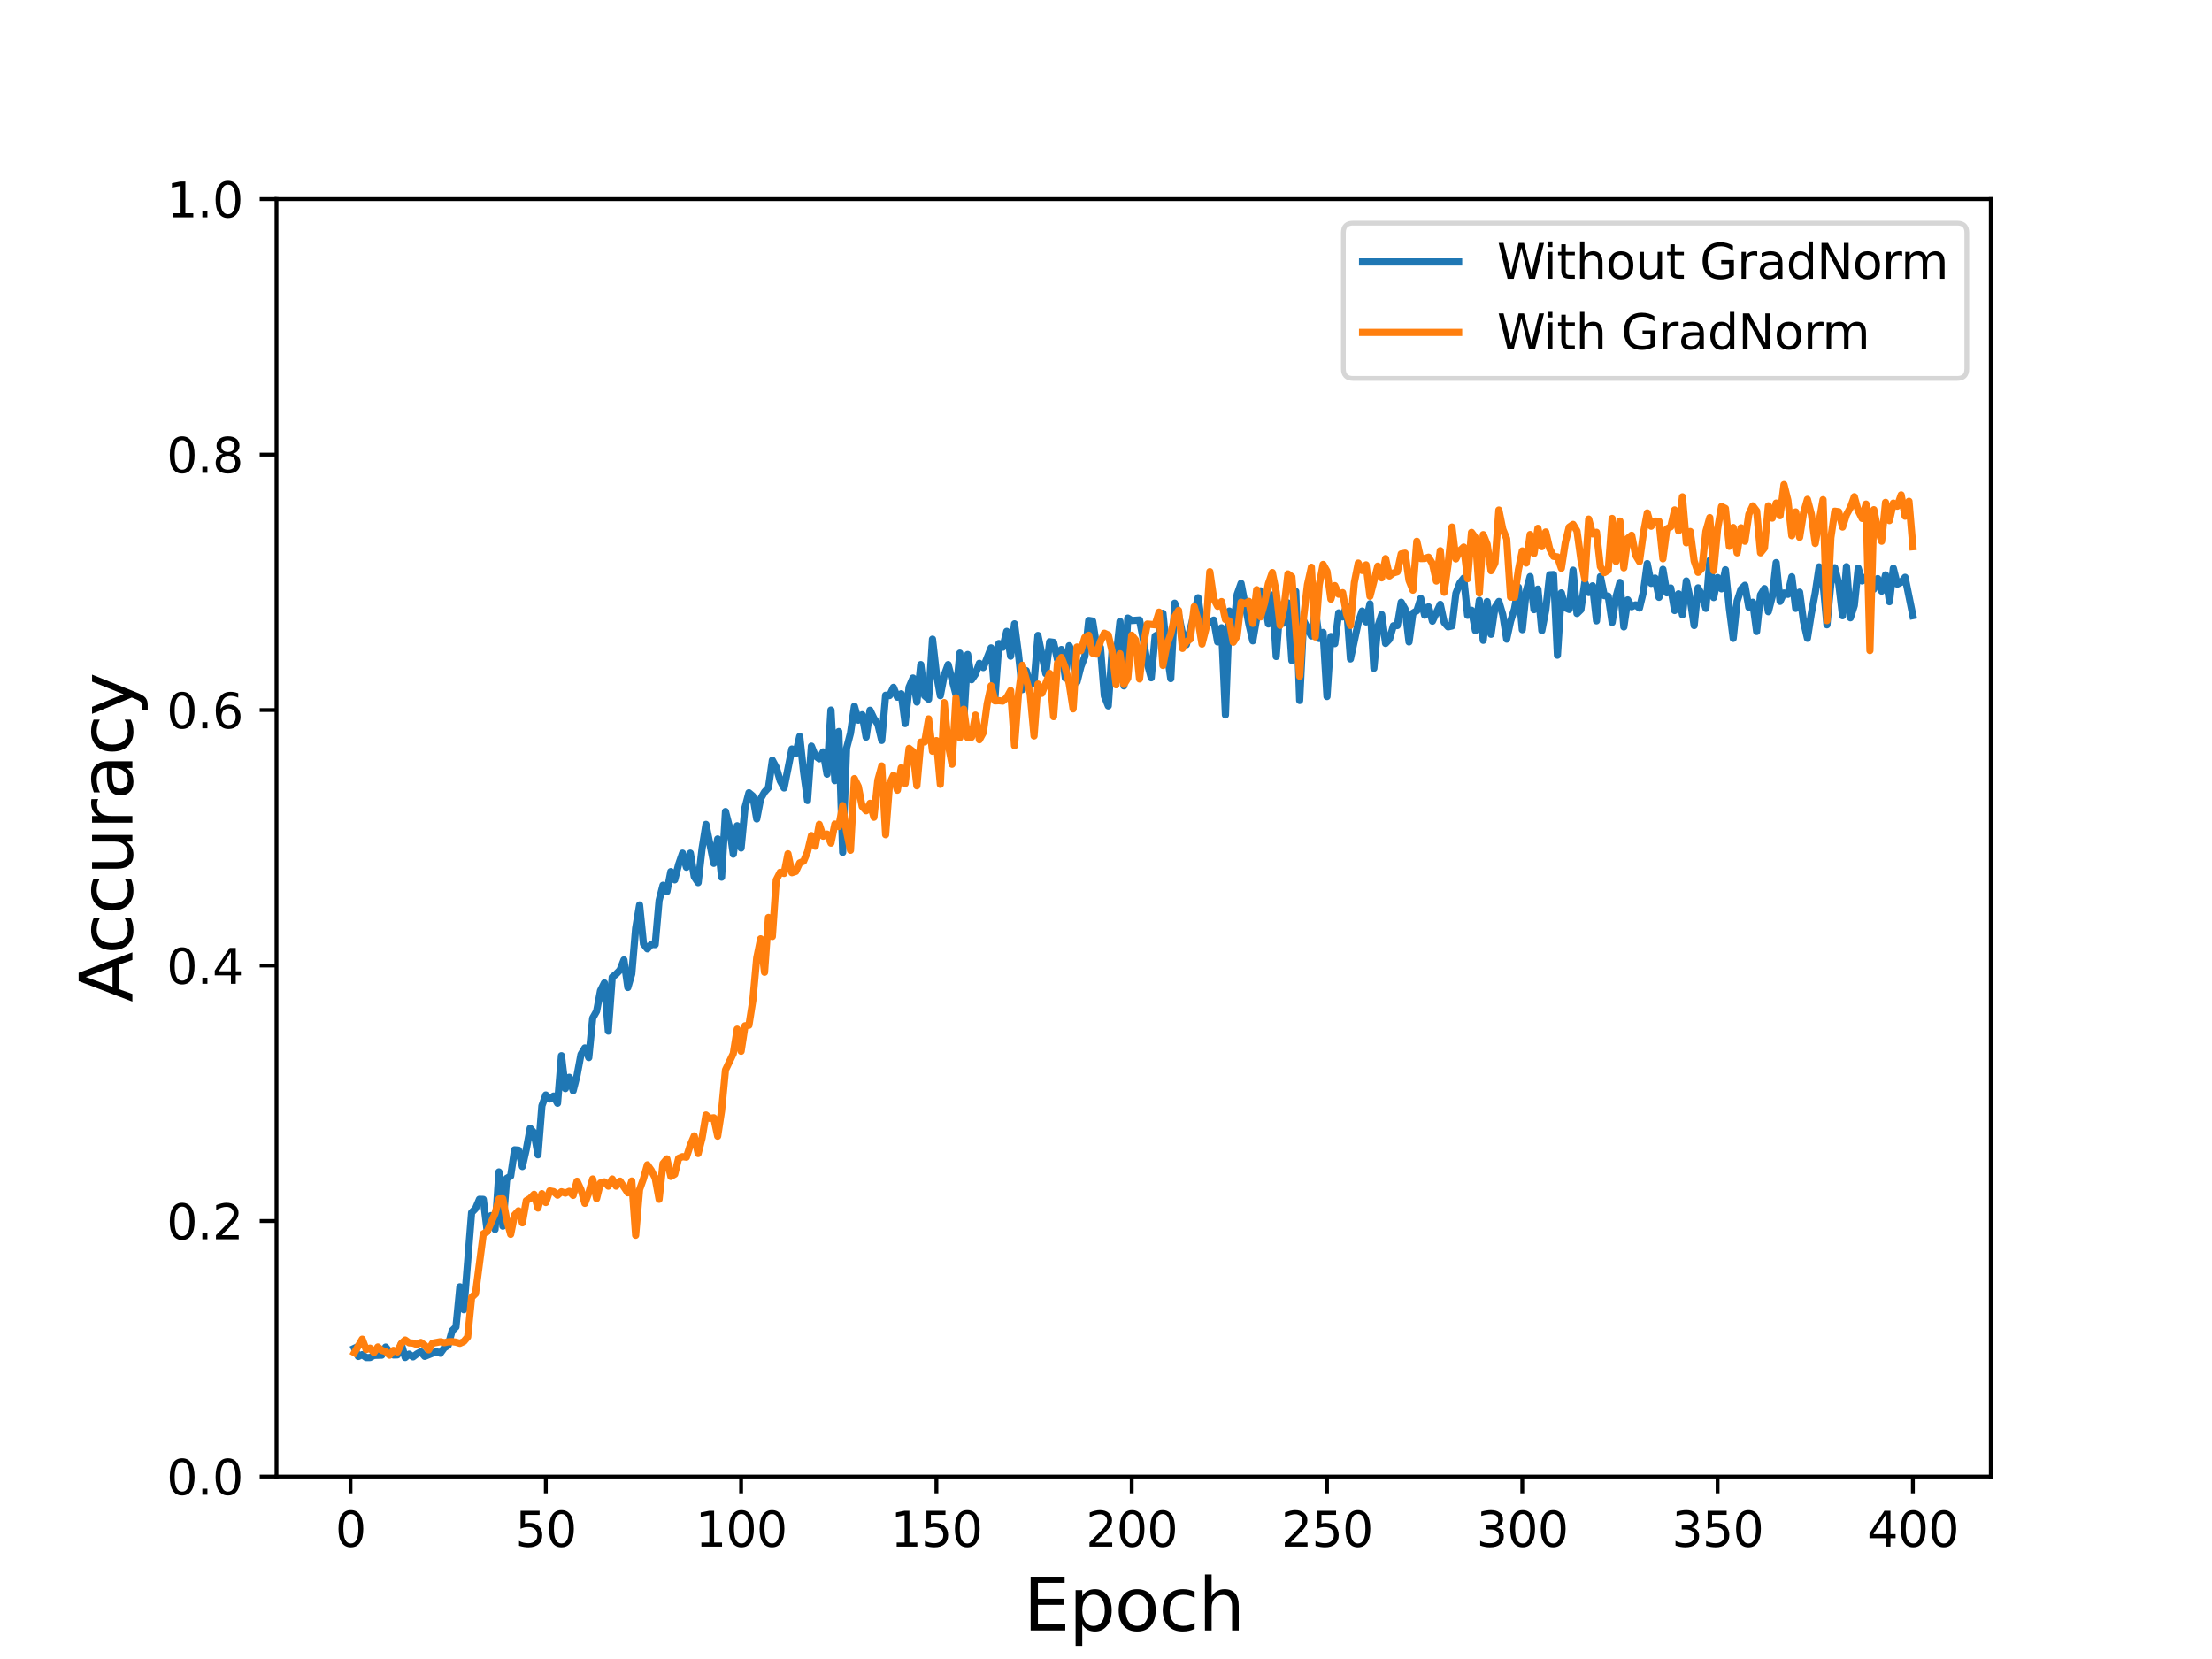 <?xml version="1.0" encoding="utf-8" standalone="no"?>
<!DOCTYPE svg PUBLIC "-//W3C//DTD SVG 1.1//EN"
  "http://www.w3.org/Graphics/SVG/1.1/DTD/svg11.dtd">
<svg height="345.6pt" version="1.1" viewBox="0 0 460.8 345.6" width="460.8pt" xmlns="http://www.w3.org/2000/svg" xmlns:xlink="http://www.w3.org/1999/xlink">
 <defs>
  <style type="text/css">*{stroke-linecap:butt;stroke-linejoin:round;}</style>
 </defs>
 <g id="figure_1">
  <g id="patch_1">
   <path d="M 0 345.6 
L 460.8 345.6 
L 460.8 0 
L 0 0 
z
" style="fill:#ffffff;"/>
  </g>
  <g id="axes_1">
   <g id="patch_2">
    <path d="M 57.6 307.584 
L 414.72 307.584 
L 414.72 41.472 
L 57.6 41.472 
z
" style="fill:#ffffff;"/>
   </g>
   <g id="matplotlib.axis_1">
    <g id="xtick_1">
     <g id="line2d_1">
      <defs>
       <path d="M 0 0 
L 0 3.5 
" id="maa5ffea5ca" style="stroke:#000000;stroke-width:0.8;"/>
      </defs>
      <g>
       <use style="stroke:#000000;stroke-width:0.8;" x="73.019" xlink:href="#maa5ffea5ca" y="307.584"/>
      </g>
     </g>
     <g id="text_1">
      <!-- 0 -->
      <g transform="translate(69.838 322.182)scale(0.1 -0.1)">
       <defs>
        <path d="M 2034 4250 
Q 1547 4250 1301 3770 
Q 1056 3291 1056 2328 
Q 1056 1369 1301 889 
Q 1547 409 2034 409 
Q 2525 409 2770 889 
Q 3016 1369 3016 2328 
Q 3016 3291 2770 3770 
Q 2525 4250 2034 4250 
z
M 2034 4750 
Q 2819 4750 3233 4129 
Q 3647 3509 3647 2328 
Q 3647 1150 3233 529 
Q 2819 -91 2034 -91 
Q 1250 -91 836 529 
Q 422 1150 422 2328 
Q 422 3509 836 4129 
Q 1250 4750 2034 4750 
z
" id="DejaVuSans-30" transform="scale(0.016)"/>
       </defs>
       <use xlink:href="#DejaVuSans-30"/>
      </g>
     </g>
    </g>
    <g id="xtick_2">
     <g id="line2d_2">
      <g>
       <use style="stroke:#000000;stroke-width:0.8;" x="113.703" xlink:href="#maa5ffea5ca" y="307.584"/>
      </g>
     </g>
     <g id="text_2">
      <!-- 50 -->
      <g transform="translate(107.34 322.182)scale(0.1 -0.1)">
       <defs>
        <path d="M 691 4666 
L 3169 4666 
L 3169 4134 
L 1269 4134 
L 1269 2991 
Q 1406 3038 1543 3061 
Q 1681 3084 1819 3084 
Q 2600 3084 3056 2656 
Q 3513 2228 3513 1497 
Q 3513 744 3044 326 
Q 2575 -91 1722 -91 
Q 1428 -91 1123 -41 
Q 819 9 494 109 
L 494 744 
Q 775 591 1075 516 
Q 1375 441 1709 441 
Q 2250 441 2565 725 
Q 2881 1009 2881 1497 
Q 2881 1984 2565 2268 
Q 2250 2553 1709 2553 
Q 1456 2553 1204 2497 
Q 953 2441 691 2322 
L 691 4666 
z
" id="DejaVuSans-35" transform="scale(0.016)"/>
       </defs>
       <use xlink:href="#DejaVuSans-35"/>
       <use x="63.623" xlink:href="#DejaVuSans-30"/>
      </g>
     </g>
    </g>
    <g id="xtick_3">
     <g id="line2d_3">
      <g>
       <use style="stroke:#000000;stroke-width:0.8;" x="154.386" xlink:href="#maa5ffea5ca" y="307.584"/>
      </g>
     </g>
     <g id="text_3">
      <!-- 100 -->
      <g transform="translate(144.842 322.182)scale(0.1 -0.1)">
       <defs>
        <path d="M 794 531 
L 1825 531 
L 1825 4091 
L 703 3866 
L 703 4441 
L 1819 4666 
L 2450 4666 
L 2450 531 
L 3481 531 
L 3481 0 
L 794 0 
L 794 531 
z
" id="DejaVuSans-31" transform="scale(0.016)"/>
       </defs>
       <use xlink:href="#DejaVuSans-31"/>
       <use x="63.623" xlink:href="#DejaVuSans-30"/>
       <use x="127.246" xlink:href="#DejaVuSans-30"/>
      </g>
     </g>
    </g>
    <g id="xtick_4">
     <g id="line2d_4">
      <g>
       <use style="stroke:#000000;stroke-width:0.8;" x="195.07" xlink:href="#maa5ffea5ca" y="307.584"/>
      </g>
     </g>
     <g id="text_4">
      <!-- 150 -->
      <g transform="translate(185.526 322.182)scale(0.1 -0.1)">
       <use xlink:href="#DejaVuSans-31"/>
       <use x="63.623" xlink:href="#DejaVuSans-35"/>
       <use x="127.246" xlink:href="#DejaVuSans-30"/>
      </g>
     </g>
    </g>
    <g id="xtick_5">
     <g id="line2d_5">
      <g>
       <use style="stroke:#000000;stroke-width:0.8;" x="235.753" xlink:href="#maa5ffea5ca" y="307.584"/>
      </g>
     </g>
     <g id="text_5">
      <!-- 200 -->
      <g transform="translate(226.209 322.182)scale(0.1 -0.1)">
       <defs>
        <path d="M 1228 531 
L 3431 531 
L 3431 0 
L 469 0 
L 469 531 
Q 828 903 1448 1529 
Q 2069 2156 2228 2338 
Q 2531 2678 2651 2914 
Q 2772 3150 2772 3378 
Q 2772 3750 2511 3984 
Q 2250 4219 1831 4219 
Q 1534 4219 1204 4116 
Q 875 4013 500 3803 
L 500 4441 
Q 881 4594 1212 4672 
Q 1544 4750 1819 4750 
Q 2544 4750 2975 4387 
Q 3406 4025 3406 3419 
Q 3406 3131 3298 2873 
Q 3191 2616 2906 2266 
Q 2828 2175 2409 1742 
Q 1991 1309 1228 531 
z
" id="DejaVuSans-32" transform="scale(0.016)"/>
       </defs>
       <use xlink:href="#DejaVuSans-32"/>
       <use x="63.623" xlink:href="#DejaVuSans-30"/>
       <use x="127.246" xlink:href="#DejaVuSans-30"/>
      </g>
     </g>
    </g>
    <g id="xtick_6">
     <g id="line2d_6">
      <g>
       <use style="stroke:#000000;stroke-width:0.8;" x="276.437" xlink:href="#maa5ffea5ca" y="307.584"/>
      </g>
     </g>
     <g id="text_6">
      <!-- 250 -->
      <g transform="translate(266.893 322.182)scale(0.1 -0.1)">
       <use xlink:href="#DejaVuSans-32"/>
       <use x="63.623" xlink:href="#DejaVuSans-35"/>
       <use x="127.246" xlink:href="#DejaVuSans-30"/>
      </g>
     </g>
    </g>
    <g id="xtick_7">
     <g id="line2d_7">
      <g>
       <use style="stroke:#000000;stroke-width:0.8;" x="317.12" xlink:href="#maa5ffea5ca" y="307.584"/>
      </g>
     </g>
     <g id="text_7">
      <!-- 300 -->
      <g transform="translate(307.576 322.182)scale(0.1 -0.1)">
       <defs>
        <path d="M 2597 2516 
Q 3050 2419 3304 2112 
Q 3559 1806 3559 1356 
Q 3559 666 3084 287 
Q 2609 -91 1734 -91 
Q 1441 -91 1130 -33 
Q 819 25 488 141 
L 488 750 
Q 750 597 1062 519 
Q 1375 441 1716 441 
Q 2309 441 2620 675 
Q 2931 909 2931 1356 
Q 2931 1769 2642 2001 
Q 2353 2234 1838 2234 
L 1294 2234 
L 1294 2753 
L 1863 2753 
Q 2328 2753 2575 2939 
Q 2822 3125 2822 3475 
Q 2822 3834 2567 4026 
Q 2313 4219 1838 4219 
Q 1578 4219 1281 4162 
Q 984 4106 628 3988 
L 628 4550 
Q 988 4650 1302 4700 
Q 1616 4750 1894 4750 
Q 2613 4750 3031 4423 
Q 3450 4097 3450 3541 
Q 3450 3153 3228 2886 
Q 3006 2619 2597 2516 
z
" id="DejaVuSans-33" transform="scale(0.016)"/>
       </defs>
       <use xlink:href="#DejaVuSans-33"/>
       <use x="63.623" xlink:href="#DejaVuSans-30"/>
       <use x="127.246" xlink:href="#DejaVuSans-30"/>
      </g>
     </g>
    </g>
    <g id="xtick_8">
     <g id="line2d_8">
      <g>
       <use style="stroke:#000000;stroke-width:0.8;" x="357.804" xlink:href="#maa5ffea5ca" y="307.584"/>
      </g>
     </g>
     <g id="text_8">
      <!-- 350 -->
      <g transform="translate(348.26 322.182)scale(0.1 -0.1)">
       <use xlink:href="#DejaVuSans-33"/>
       <use x="63.623" xlink:href="#DejaVuSans-35"/>
       <use x="127.246" xlink:href="#DejaVuSans-30"/>
      </g>
     </g>
    </g>
    <g id="xtick_9">
     <g id="line2d_9">
      <g>
       <use style="stroke:#000000;stroke-width:0.8;" x="398.487" xlink:href="#maa5ffea5ca" y="307.584"/>
      </g>
     </g>
     <g id="text_9">
      <!-- 400 -->
      <g transform="translate(388.944 322.182)scale(0.1 -0.1)">
       <defs>
        <path d="M 2419 4116 
L 825 1625 
L 2419 1625 
L 2419 4116 
z
M 2253 4666 
L 3047 4666 
L 3047 1625 
L 3713 1625 
L 3713 1100 
L 3047 1100 
L 3047 0 
L 2419 0 
L 2419 1100 
L 313 1100 
L 313 1709 
L 2253 4666 
z
" id="DejaVuSans-34" transform="scale(0.016)"/>
       </defs>
       <use xlink:href="#DejaVuSans-34"/>
       <use x="63.623" xlink:href="#DejaVuSans-30"/>
       <use x="127.246" xlink:href="#DejaVuSans-30"/>
      </g>
     </g>
    </g>
    <g id="text_10">
     <!-- Epoch -->
     <g transform="translate(213.194 339.66)scale(0.15 -0.15)">
      <defs>
       <path d="M 628 4666 
L 3578 4666 
L 3578 4134 
L 1259 4134 
L 1259 2753 
L 3481 2753 
L 3481 2222 
L 1259 2222 
L 1259 531 
L 3634 531 
L 3634 0 
L 628 0 
L 628 4666 
z
" id="DejaVuSans-45" transform="scale(0.016)"/>
       <path d="M 1159 525 
L 1159 -1331 
L 581 -1331 
L 581 3500 
L 1159 3500 
L 1159 2969 
Q 1341 3281 1617 3432 
Q 1894 3584 2278 3584 
Q 2916 3584 3314 3078 
Q 3713 2572 3713 1747 
Q 3713 922 3314 415 
Q 2916 -91 2278 -91 
Q 1894 -91 1617 61 
Q 1341 213 1159 525 
z
M 3116 1747 
Q 3116 2381 2855 2742 
Q 2594 3103 2138 3103 
Q 1681 3103 1420 2742 
Q 1159 2381 1159 1747 
Q 1159 1113 1420 752 
Q 1681 391 2138 391 
Q 2594 391 2855 752 
Q 3116 1113 3116 1747 
z
" id="DejaVuSans-70" transform="scale(0.016)"/>
       <path d="M 1959 3097 
Q 1497 3097 1228 2736 
Q 959 2375 959 1747 
Q 959 1119 1226 758 
Q 1494 397 1959 397 
Q 2419 397 2687 759 
Q 2956 1122 2956 1747 
Q 2956 2369 2687 2733 
Q 2419 3097 1959 3097 
z
M 1959 3584 
Q 2709 3584 3137 3096 
Q 3566 2609 3566 1747 
Q 3566 888 3137 398 
Q 2709 -91 1959 -91 
Q 1206 -91 779 398 
Q 353 888 353 1747 
Q 353 2609 779 3096 
Q 1206 3584 1959 3584 
z
" id="DejaVuSans-6f" transform="scale(0.016)"/>
       <path d="M 3122 3366 
L 3122 2828 
Q 2878 2963 2633 3030 
Q 2388 3097 2138 3097 
Q 1578 3097 1268 2742 
Q 959 2388 959 1747 
Q 959 1106 1268 751 
Q 1578 397 2138 397 
Q 2388 397 2633 464 
Q 2878 531 3122 666 
L 3122 134 
Q 2881 22 2623 -34 
Q 2366 -91 2075 -91 
Q 1284 -91 818 406 
Q 353 903 353 1747 
Q 353 2603 823 3093 
Q 1294 3584 2113 3584 
Q 2378 3584 2631 3529 
Q 2884 3475 3122 3366 
z
" id="DejaVuSans-63" transform="scale(0.016)"/>
       <path d="M 3513 2113 
L 3513 0 
L 2938 0 
L 2938 2094 
Q 2938 2591 2744 2837 
Q 2550 3084 2163 3084 
Q 1697 3084 1428 2787 
Q 1159 2491 1159 1978 
L 1159 0 
L 581 0 
L 581 4863 
L 1159 4863 
L 1159 2956 
Q 1366 3272 1645 3428 
Q 1925 3584 2291 3584 
Q 2894 3584 3203 3211 
Q 3513 2838 3513 2113 
z
" id="DejaVuSans-68" transform="scale(0.016)"/>
      </defs>
      <use xlink:href="#DejaVuSans-45"/>
      <use x="63.184" xlink:href="#DejaVuSans-70"/>
      <use x="126.66" xlink:href="#DejaVuSans-6f"/>
      <use x="187.842" xlink:href="#DejaVuSans-63"/>
      <use x="242.822" xlink:href="#DejaVuSans-68"/>
     </g>
    </g>
   </g>
   <g id="matplotlib.axis_2">
    <g id="ytick_1">
     <g id="line2d_10">
      <defs>
       <path d="M 0 0 
L -3.5 0 
" id="m1dd18602b5" style="stroke:#000000;stroke-width:0.8;"/>
      </defs>
      <g>
       <use style="stroke:#000000;stroke-width:0.8;" x="57.6" xlink:href="#m1dd18602b5" y="307.584"/>
      </g>
     </g>
     <g id="text_11">
      <!-- 0.0 -->
      <g transform="translate(34.697 311.383)scale(0.1 -0.1)">
       <defs>
        <path d="M 684 794 
L 1344 794 
L 1344 0 
L 684 0 
L 684 794 
z
" id="DejaVuSans-2e" transform="scale(0.016)"/>
       </defs>
       <use xlink:href="#DejaVuSans-30"/>
       <use x="63.623" xlink:href="#DejaVuSans-2e"/>
       <use x="95.41" xlink:href="#DejaVuSans-30"/>
      </g>
     </g>
    </g>
    <g id="ytick_2">
     <g id="line2d_11">
      <g>
       <use style="stroke:#000000;stroke-width:0.8;" x="57.6" xlink:href="#m1dd18602b5" y="254.362"/>
      </g>
     </g>
     <g id="text_12">
      <!-- 0.2 -->
      <g transform="translate(34.697 258.161)scale(0.1 -0.1)">
       <use xlink:href="#DejaVuSans-30"/>
       <use x="63.623" xlink:href="#DejaVuSans-2e"/>
       <use x="95.41" xlink:href="#DejaVuSans-32"/>
      </g>
     </g>
    </g>
    <g id="ytick_3">
     <g id="line2d_12">
      <g>
       <use style="stroke:#000000;stroke-width:0.8;" x="57.6" xlink:href="#m1dd18602b5" y="201.139"/>
      </g>
     </g>
     <g id="text_13">
      <!-- 0.4 -->
      <g transform="translate(34.697 204.938)scale(0.1 -0.1)">
       <use xlink:href="#DejaVuSans-30"/>
       <use x="63.623" xlink:href="#DejaVuSans-2e"/>
       <use x="95.41" xlink:href="#DejaVuSans-34"/>
      </g>
     </g>
    </g>
    <g id="ytick_4">
     <g id="line2d_13">
      <g>
       <use style="stroke:#000000;stroke-width:0.8;" x="57.6" xlink:href="#m1dd18602b5" y="147.917"/>
      </g>
     </g>
     <g id="text_14">
      <!-- 0.6 -->
      <g transform="translate(34.697 151.716)scale(0.1 -0.1)">
       <defs>
        <path d="M 2113 2584 
Q 1688 2584 1439 2293 
Q 1191 2003 1191 1497 
Q 1191 994 1439 701 
Q 1688 409 2113 409 
Q 2538 409 2786 701 
Q 3034 994 3034 1497 
Q 3034 2003 2786 2293 
Q 2538 2584 2113 2584 
z
M 3366 4563 
L 3366 3988 
Q 3128 4100 2886 4159 
Q 2644 4219 2406 4219 
Q 1781 4219 1451 3797 
Q 1122 3375 1075 2522 
Q 1259 2794 1537 2939 
Q 1816 3084 2150 3084 
Q 2853 3084 3261 2657 
Q 3669 2231 3669 1497 
Q 3669 778 3244 343 
Q 2819 -91 2113 -91 
Q 1303 -91 875 529 
Q 447 1150 447 2328 
Q 447 3434 972 4092 
Q 1497 4750 2381 4750 
Q 2619 4750 2861 4703 
Q 3103 4656 3366 4563 
z
" id="DejaVuSans-36" transform="scale(0.016)"/>
       </defs>
       <use xlink:href="#DejaVuSans-30"/>
       <use x="63.623" xlink:href="#DejaVuSans-2e"/>
       <use x="95.41" xlink:href="#DejaVuSans-36"/>
      </g>
     </g>
    </g>
    <g id="ytick_5">
     <g id="line2d_14">
      <g>
       <use style="stroke:#000000;stroke-width:0.8;" x="57.6" xlink:href="#m1dd18602b5" y="94.694"/>
      </g>
     </g>
     <g id="text_15">
      <!-- 0.8 -->
      <g transform="translate(34.697 98.494)scale(0.1 -0.1)">
       <defs>
        <path d="M 2034 2216 
Q 1584 2216 1326 1975 
Q 1069 1734 1069 1313 
Q 1069 891 1326 650 
Q 1584 409 2034 409 
Q 2484 409 2743 651 
Q 3003 894 3003 1313 
Q 3003 1734 2745 1975 
Q 2488 2216 2034 2216 
z
M 1403 2484 
Q 997 2584 770 2862 
Q 544 3141 544 3541 
Q 544 4100 942 4425 
Q 1341 4750 2034 4750 
Q 2731 4750 3128 4425 
Q 3525 4100 3525 3541 
Q 3525 3141 3298 2862 
Q 3072 2584 2669 2484 
Q 3125 2378 3379 2068 
Q 3634 1759 3634 1313 
Q 3634 634 3220 271 
Q 2806 -91 2034 -91 
Q 1263 -91 848 271 
Q 434 634 434 1313 
Q 434 1759 690 2068 
Q 947 2378 1403 2484 
z
M 1172 3481 
Q 1172 3119 1398 2916 
Q 1625 2713 2034 2713 
Q 2441 2713 2670 2916 
Q 2900 3119 2900 3481 
Q 2900 3844 2670 4047 
Q 2441 4250 2034 4250 
Q 1625 4250 1398 4047 
Q 1172 3844 1172 3481 
z
" id="DejaVuSans-38" transform="scale(0.016)"/>
       </defs>
       <use xlink:href="#DejaVuSans-30"/>
       <use x="63.623" xlink:href="#DejaVuSans-2e"/>
       <use x="95.41" xlink:href="#DejaVuSans-38"/>
      </g>
     </g>
    </g>
    <g id="ytick_6">
     <g id="line2d_15">
      <g>
       <use style="stroke:#000000;stroke-width:0.8;" x="57.6" xlink:href="#m1dd18602b5" y="41.472"/>
      </g>
     </g>
     <g id="text_16">
      <!-- 1.0 -->
      <g transform="translate(34.697 45.271)scale(0.1 -0.1)">
       <use xlink:href="#DejaVuSans-31"/>
       <use x="63.623" xlink:href="#DejaVuSans-2e"/>
       <use x="95.41" xlink:href="#DejaVuSans-30"/>
      </g>
     </g>
    </g>
    <g id="text_17">
     <!-- Accuracy -->
     <g transform="translate(27.577 208.77)rotate(-90)scale(0.15 -0.15)">
      <defs>
       <path d="M 2188 4044 
L 1331 1722 
L 3047 1722 
L 2188 4044 
z
M 1831 4666 
L 2547 4666 
L 4325 0 
L 3669 0 
L 3244 1197 
L 1141 1197 
L 716 0 
L 50 0 
L 1831 4666 
z
" id="DejaVuSans-41" transform="scale(0.016)"/>
       <path d="M 544 1381 
L 544 3500 
L 1119 3500 
L 1119 1403 
Q 1119 906 1312 657 
Q 1506 409 1894 409 
Q 2359 409 2629 706 
Q 2900 1003 2900 1516 
L 2900 3500 
L 3475 3500 
L 3475 0 
L 2900 0 
L 2900 538 
Q 2691 219 2414 64 
Q 2138 -91 1772 -91 
Q 1169 -91 856 284 
Q 544 659 544 1381 
z
M 1991 3584 
L 1991 3584 
z
" id="DejaVuSans-75" transform="scale(0.016)"/>
       <path d="M 2631 2963 
Q 2534 3019 2420 3045 
Q 2306 3072 2169 3072 
Q 1681 3072 1420 2755 
Q 1159 2438 1159 1844 
L 1159 0 
L 581 0 
L 581 3500 
L 1159 3500 
L 1159 2956 
Q 1341 3275 1631 3429 
Q 1922 3584 2338 3584 
Q 2397 3584 2469 3576 
Q 2541 3569 2628 3553 
L 2631 2963 
z
" id="DejaVuSans-72" transform="scale(0.016)"/>
       <path d="M 2194 1759 
Q 1497 1759 1228 1600 
Q 959 1441 959 1056 
Q 959 750 1161 570 
Q 1363 391 1709 391 
Q 2188 391 2477 730 
Q 2766 1069 2766 1631 
L 2766 1759 
L 2194 1759 
z
M 3341 1997 
L 3341 0 
L 2766 0 
L 2766 531 
Q 2569 213 2275 61 
Q 1981 -91 1556 -91 
Q 1019 -91 701 211 
Q 384 513 384 1019 
Q 384 1609 779 1909 
Q 1175 2209 1959 2209 
L 2766 2209 
L 2766 2266 
Q 2766 2663 2505 2880 
Q 2244 3097 1772 3097 
Q 1472 3097 1187 3025 
Q 903 2953 641 2809 
L 641 3341 
Q 956 3463 1253 3523 
Q 1550 3584 1831 3584 
Q 2591 3584 2966 3190 
Q 3341 2797 3341 1997 
z
" id="DejaVuSans-61" transform="scale(0.016)"/>
       <path d="M 2059 -325 
Q 1816 -950 1584 -1140 
Q 1353 -1331 966 -1331 
L 506 -1331 
L 506 -850 
L 844 -850 
Q 1081 -850 1212 -737 
Q 1344 -625 1503 -206 
L 1606 56 
L 191 3500 
L 800 3500 
L 1894 763 
L 2988 3500 
L 3597 3500 
L 2059 -325 
z
" id="DejaVuSans-79" transform="scale(0.016)"/>
      </defs>
      <use xlink:href="#DejaVuSans-41"/>
      <use x="66.658" xlink:href="#DejaVuSans-63"/>
      <use x="121.639" xlink:href="#DejaVuSans-63"/>
      <use x="176.619" xlink:href="#DejaVuSans-75"/>
      <use x="239.998" xlink:href="#DejaVuSans-72"/>
      <use x="281.111" xlink:href="#DejaVuSans-61"/>
      <use x="342.391" xlink:href="#DejaVuSans-63"/>
      <use x="397.371" xlink:href="#DejaVuSans-79"/>
     </g>
    </g>
   </g>
   <g id="line2d_16">
    <path clip-path="url(#p60b85681fd)" d="M 73.833 280.862 
L 74.646 282.569 
L 75.46 282.192 
L 76.274 282.791 
L 77.087 282.791 
L 77.901 282.348 
L 79.528 282.303 
L 80.342 280.618 
L 81.156 281.638 
L 81.969 282.259 
L 82.783 282.237 
L 83.597 279.953 
L 84.41 282.791 
L 85.224 282.082 
L 86.038 282.658 
L 86.851 282.037 
L 87.665 281.594 
L 88.479 282.547 
L 90.92 281.572 
L 91.733 281.904 
L 92.547 280.773 
L 93.361 280.263 
L 94.174 277.247 
L 94.988 276.427 
L 95.802 268.066 
L 96.616 272.834 
L 98.243 252.61 
L 99.057 251.767 
L 99.87 249.838 
L 100.684 249.86 
L 101.498 256.513 
L 102.311 253.231 
L 103.125 256.114 
L 103.939 244.138 
L 104.752 255.426 
L 105.566 245.469 
L 106.38 245.003 
L 107.193 239.526 
L 108.007 239.592 
L 108.821 243.007 
L 109.634 239.415 
L 110.448 235.046 
L 111.262 236.022 
L 112.075 240.568 
L 112.889 230.367 
L 113.703 228.105 
L 114.516 228.948 
L 115.33 228.327 
L 116.144 229.835 
L 116.957 219.922 
L 117.771 226.775 
L 118.585 224.424 
L 119.398 227.218 
L 120.212 224.003 
L 121.026 219.656 
L 121.839 218.303 
L 122.653 220.321 
L 123.467 212.094 
L 124.28 210.653 
L 125.094 206.373 
L 125.908 204.754 
L 126.721 214.8 
L 127.535 203.556 
L 128.349 202.913 
L 129.162 202.071 
L 129.976 199.964 
L 130.79 205.707 
L 131.603 202.891 
L 132.417 193.378 
L 133.231 188.521 
L 134.044 196.615 
L 134.858 197.658 
L 135.672 196.726 
L 136.485 196.771 
L 137.299 187.59 
L 138.113 184.418 
L 138.926 185.749 
L 139.74 181.58 
L 140.554 183.288 
L 141.367 180.072 
L 142.181 177.721 
L 142.995 180.671 
L 143.808 177.721 
L 144.622 182.644 
L 145.436 183.864 
L 146.249 176.812 
L 147.063 171.734 
L 148.69 179.85 
L 149.504 174.772 
L 150.318 182.733 
L 151.131 169.051 
L 151.945 172.222 
L 152.759 177.943 
L 153.572 172.022 
L 154.386 176.657 
L 155.2 168.208 
L 156.013 165.148 
L 156.827 165.835 
L 157.641 170.603 
L 158.454 166.389 
L 159.268 164.992 
L 160.082 164.083 
L 160.895 158.362 
L 161.709 159.87 
L 162.523 162.642 
L 163.336 164.15 
L 164.964 156.033 
L 165.777 156.965 
L 166.591 153.394 
L 167.405 160.845 
L 168.219 166.766 
L 169.032 155.434 
L 169.846 157.452 
L 170.66 158.073 
L 171.473 156.632 
L 172.287 161.267 
L 173.101 147.917 
L 173.914 162.619 
L 174.728 152.396 
L 175.542 177.566 
L 176.355 155.856 
L 177.169 152.751 
L 177.983 147.118 
L 178.796 150.024 
L 179.61 148.893 
L 180.424 153.55 
L 181.237 147.961 
L 182.051 149.669 
L 182.865 150.844 
L 183.678 154.237 
L 184.492 144.834 
L 185.306 144.901 
L 186.119 143.193 
L 186.933 145.234 
L 187.747 144.524 
L 188.56 150.733 
L 189.374 143.149 
L 190.188 141.242 
L 191.001 146.254 
L 191.815 138.448 
L 192.629 144.945 
L 193.442 145.655 
L 194.256 133.148 
L 195.07 140.377 
L 195.883 144.923 
L 196.697 140.665 
L 197.511 138.448 
L 199.138 144.679 
L 199.952 136.053 
L 200.765 150.29 
L 201.579 136.341 
L 202.393 141.597 
L 203.206 140.421 
L 204.02 138.182 
L 204.834 139.069 
L 206.461 134.966 
L 207.275 145.211 
L 208.088 134.057 
L 208.902 134.833 
L 209.716 131.529 
L 210.529 136.696 
L 211.343 129.954 
L 212.157 136.208 
L 212.97 143.659 
L 213.784 139.712 
L 214.598 142.705 
L 215.411 142.151 
L 216.225 132.371 
L 217.852 140.333 
L 218.666 133.702 
L 219.48 133.813 
L 220.293 137.383 
L 221.107 135.299 
L 221.921 141.242 
L 222.734 134.522 
L 223.548 136.319 
L 224.362 142.062 
L 225.175 138.869 
L 225.989 136.784 
L 226.803 129.245 
L 227.616 129.378 
L 228.43 134.5 
L 229.244 134.899 
L 230.057 144.99 
L 230.871 147.052 
L 231.685 135.343 
L 232.498 136.94 
L 233.312 129.444 
L 234.126 142.883 
L 234.939 128.757 
L 235.753 129.267 
L 237.381 129.156 
L 238.194 133.347 
L 239.008 138.248 
L 239.822 141.197 
L 240.635 132.504 
L 241.449 132.039 
L 242.263 127.759 
L 243.076 135.787 
L 243.89 141.375 
L 244.704 125.652 
L 245.517 128.025 
L 246.331 131.994 
L 247.145 134.301 
L 249.586 124.521 
L 250.399 130.265 
L 251.213 128.823 
L 252.027 129.644 
L 252.84 129.178 
L 253.654 133.724 
L 254.468 130.775 
L 255.281 148.937 
L 256.095 127.293 
L 256.909 131.462 
L 257.722 123.834 
L 258.536 121.527 
L 260.163 129.999 
L 260.977 133.502 
L 261.791 128.757 
L 262.604 123.08 
L 263.418 125.231 
L 264.232 129.976 
L 265.045 123.945 
L 265.859 136.762 
L 266.673 126.007 
L 267.486 129.799 
L 268.3 125.586 
L 269.114 137.605 
L 269.927 123.191 
L 270.741 145.921 
L 271.555 129.245 
L 273.182 132.482 
L 273.996 126.894 
L 274.809 133.015 
L 275.623 131.75 
L 276.437 145.1 
L 277.25 132.593 
L 278.064 134.079 
L 278.878 127.67 
L 279.691 128.513 
L 280.505 126.295 
L 281.319 137.272 
L 282.946 129.71 
L 283.76 127.293 
L 284.573 129.555 
L 285.387 125.785 
L 286.201 139.224 
L 287.014 130.597 
L 287.828 128.025 
L 288.642 134.035 
L 289.455 133.17 
L 290.269 130.353 
L 291.083 130.309 
L 291.896 125.453 
L 292.71 126.872 
L 293.524 133.724 
L 294.337 127.714 
L 295.151 127.227 
L 295.965 124.654 
L 296.778 128.158 
L 297.592 126.406 
L 298.406 129.4 
L 300.033 125.896 
L 300.847 129.644 
L 301.66 130.575 
L 302.474 130.398 
L 303.288 123.612 
L 304.101 121.505 
L 304.915 120.441 
L 305.729 128.18 
L 306.543 127.116 
L 307.356 131.374 
L 308.17 125.053 
L 308.984 133.392 
L 309.797 125.319 
L 310.611 132.127 
L 311.425 126.539 
L 312.238 125.297 
L 313.052 128.025 
L 313.866 133.148 
L 314.679 129.422 
L 315.493 126.85 
L 316.307 122.326 
L 317.12 131.174 
L 317.934 123.124 
L 318.748 120.108 
L 319.561 127.005 
L 320.375 122.725 
L 321.189 131.374 
L 322.002 127.138 
L 322.816 119.731 
L 323.63 119.687 
L 324.443 136.496 
L 325.257 123.501 
L 326.071 126.606 
L 326.884 126.96 
L 327.698 118.778 
L 328.512 127.803 
L 329.325 127.005 
L 330.139 121.306 
L 330.953 123.434 
L 331.766 122.037 
L 332.58 129.333 
L 333.394 120.108 
L 334.207 124.078 
L 335.021 124.188 
L 335.835 129.666 
L 336.648 124.322 
L 337.462 121.328 
L 338.276 130.597 
L 339.089 124.965 
L 339.903 126.384 
L 340.717 126.007 
L 341.53 126.672 
L 342.344 123.324 
L 343.158 117.403 
L 343.971 121.527 
L 344.785 120.419 
L 345.599 124.432 
L 346.412 118.6 
L 347.226 123.501 
L 348.04 122.481 
L 348.853 127.182 
L 349.667 123.701 
L 350.481 128.069 
L 351.294 121.017 
L 352.108 124.854 
L 352.922 130.309 
L 353.735 122.459 
L 354.549 123.989 
L 355.363 126.739 
L 356.176 116.737 
L 356.99 124.477 
L 357.804 120.308 
L 358.617 122.658 
L 359.431 118.689 
L 360.245 126.694 
L 361.058 132.992 
L 361.872 125.231 
L 362.686 122.747 
L 363.499 121.927 
L 364.313 126.517 
L 365.127 125.453 
L 365.94 131.551 
L 366.754 123.922 
L 367.568 122.614 
L 368.381 127.426 
L 369.195 124.255 
L 370.009 117.203 
L 370.822 125.275 
L 371.636 123.523 
L 372.45 123.811 
L 373.263 120.152 
L 374.077 126.739 
L 374.891 123.346 
L 375.704 129.466 
L 376.518 132.97 
L 377.332 127.803 
L 378.146 123.523 
L 378.959 118.09 
L 379.773 121.416 
L 380.587 130.154 
L 381.4 121.616 
L 382.214 118.267 
L 383.028 121.461 
L 383.841 128.269 
L 384.655 118.046 
L 385.469 128.69 
L 386.282 126.14 
L 387.096 118.356 
L 387.91 121.017 
L 388.723 120.574 
L 389.537 118.578 
L 390.351 122.725 
L 391.164 120.529 
L 391.978 123.146 
L 392.792 119.753 
L 393.605 125.342 
L 394.419 118.378 
L 395.233 121.683 
L 396.046 121.306 
L 396.86 120.263 
L 398.487 128.247 
L 398.487 128.247 
" style="fill:none;stroke:#1f77b4;stroke-linecap:square;stroke-width:1.5;"/>
   </g>
   <g id="line2d_17">
    <path clip-path="url(#p60b85681fd)" d="M 73.833 281.793 
L 75.46 278.977 
L 76.274 281.128 
L 77.087 280.84 
L 77.901 281.771 
L 78.715 280.596 
L 79.528 281.305 
L 80.342 281.549 
L 81.156 282.303 
L 81.969 281.305 
L 82.783 281.638 
L 83.597 279.886 
L 84.41 279.154 
L 85.224 279.731 
L 86.038 279.797 
L 86.851 280.086 
L 87.665 279.664 
L 88.479 280.241 
L 89.292 281.195 
L 90.106 279.82 
L 91.733 279.509 
L 92.547 279.709 
L 93.361 279.531 
L 94.174 279.487 
L 94.988 279.598 
L 95.802 279.842 
L 96.616 279.465 
L 97.429 278.511 
L 98.243 270.262 
L 99.057 269.486 
L 100.684 257.023 
L 101.498 256.557 
L 103.125 252.809 
L 103.939 249.771 
L 104.752 249.727 
L 105.566 254.162 
L 106.38 257.134 
L 107.193 253.12 
L 108.007 252.233 
L 108.821 254.739 
L 109.634 250.126 
L 110.448 249.638 
L 111.262 248.795 
L 112.075 251.656 
L 112.889 248.662 
L 113.703 250.503 
L 114.516 248.086 
L 115.33 248.241 
L 116.144 248.973 
L 116.957 248.263 
L 117.771 248.551 
L 118.585 248.174 
L 119.398 249.017 
L 120.212 246.068 
L 121.026 247.82 
L 121.839 250.68 
L 122.653 248.485 
L 123.467 245.602 
L 124.28 249.682 
L 125.094 246.423 
L 125.908 246.201 
L 126.721 247.088 
L 127.535 245.602 
L 128.349 247.088 
L 129.162 246.046 
L 130.79 248.485 
L 131.603 246.023 
L 132.417 257.333 
L 133.231 247.82 
L 134.044 245.536 
L 134.858 242.653 
L 135.672 243.806 
L 136.485 245.402 
L 137.299 249.838 
L 138.113 242.387 
L 138.926 241.411 
L 139.74 245.07 
L 140.554 244.604 
L 141.367 241.3 
L 142.181 240.945 
L 142.995 241.056 
L 143.808 238.528 
L 144.622 236.621 
L 145.436 240.302 
L 146.249 237.086 
L 147.063 232.274 
L 147.877 232.962 
L 148.69 232.851 
L 149.504 236.687 
L 150.318 231.409 
L 151.131 222.894 
L 152.759 219.479 
L 153.572 214.4 
L 154.386 218.991 
L 155.2 213.691 
L 156.013 213.58 
L 156.827 208.413 
L 157.641 199.543 
L 158.454 195.573 
L 159.268 202.536 
L 160.082 191.116 
L 160.895 195.085 
L 161.709 183.31 
L 162.523 181.713 
L 163.336 181.957 
L 164.15 177.854 
L 164.964 181.802 
L 165.777 181.536 
L 166.591 179.762 
L 167.405 179.407 
L 168.219 177.455 
L 169.032 174.062 
L 169.846 176.28 
L 170.66 171.734 
L 171.473 174.195 
L 172.287 173.752 
L 173.101 175.637 
L 173.914 171.667 
L 174.728 172.177 
L 175.542 167.831 
L 176.355 173.242 
L 177.169 177.123 
L 177.983 162.198 
L 178.796 163.839 
L 179.61 168.008 
L 180.424 168.895 
L 181.237 167.343 
L 182.051 170.248 
L 182.865 162.531 
L 183.678 159.559 
L 184.492 173.885 
L 185.306 163.285 
L 186.119 161.511 
L 186.933 164.615 
L 187.747 159.936 
L 188.56 163.24 
L 189.374 155.9 
L 190.188 156.543 
L 191.001 163.706 
L 191.815 154.592 
L 192.629 154.547 
L 193.442 149.757 
L 194.256 156.499 
L 195.07 154.281 
L 195.883 163.396 
L 196.697 146.364 
L 197.511 154.969 
L 198.324 159.204 
L 199.138 145.367 
L 199.952 153.683 
L 200.765 147.739 
L 201.579 153.66 
L 202.393 153.572 
L 203.206 148.959 
L 204.02 154.104 
L 204.834 152.618 
L 205.647 146.586 
L 206.461 142.861 
L 207.275 146.01 
L 208.088 145.965 
L 208.902 146.054 
L 209.716 145.344 
L 210.529 143.859 
L 211.343 155.346 
L 212.157 144.679 
L 212.97 138.581 
L 214.598 144.48 
L 215.411 153.306 
L 216.225 142.506 
L 217.039 144.435 
L 218.666 140.288 
L 219.48 149.292 
L 220.293 138.182 
L 221.107 136.962 
L 221.921 139.091 
L 222.734 142.439 
L 223.548 147.673 
L 224.362 134.789 
L 225.175 135.543 
L 225.989 132.793 
L 226.803 132.327 
L 227.616 136.075 
L 228.43 136.252 
L 229.244 133.658 
L 230.057 131.906 
L 230.871 132.283 
L 231.685 135.698 
L 232.498 142.661 
L 233.312 136.186 
L 234.126 142.595 
L 234.939 141.286 
L 235.753 132.327 
L 236.567 133.325 
L 237.381 141.441 
L 238.194 134.301 
L 239.008 129.999 
L 240.635 130.154 
L 241.449 127.515 
L 242.263 138.625 
L 243.076 134.412 
L 243.89 132.083 
L 244.704 128.491 
L 245.517 127.16 
L 246.331 135.077 
L 247.145 133.702 
L 247.958 133.148 
L 248.772 126.362 
L 249.586 129.222 
L 250.399 134.168 
L 251.213 130.997 
L 252.027 119.088 
L 252.84 124.721 
L 253.654 126.295 
L 254.468 125.319 
L 255.281 129.045 
L 256.095 129.378 
L 256.909 133.791 
L 257.722 132.482 
L 258.536 125.453 
L 259.35 125.719 
L 260.163 125.275 
L 260.977 129.866 
L 261.791 122.836 
L 262.604 128.513 
L 263.418 125.696 
L 264.232 121.594 
L 265.045 119.265 
L 265.859 123.301 
L 266.673 130.265 
L 267.486 126.583 
L 268.3 119.554 
L 269.114 120.152 
L 270.741 140.865 
L 271.555 128.668 
L 272.368 121.793 
L 273.182 118.157 
L 273.996 132.682 
L 274.809 121.882 
L 275.623 117.58 
L 276.437 118.999 
L 277.25 124.809 
L 278.064 121.993 
L 278.878 123.789 
L 279.691 123.457 
L 280.505 127.892 
L 281.319 130.287 
L 282.132 121.35 
L 282.946 117.292 
L 283.76 118.844 
L 284.573 117.669 
L 285.387 124.211 
L 287.014 117.935 
L 287.828 120.374 
L 288.642 116.36 
L 289.455 119.975 
L 290.269 119.354 
L 291.083 119.11 
L 291.896 115.385 
L 292.71 115.229 
L 293.524 120.906 
L 294.337 122.947 
L 295.151 112.768 
L 295.965 116.36 
L 296.778 116.338 
L 297.592 116.072 
L 298.406 117.425 
L 299.219 121.039 
L 300.033 114.719 
L 300.847 123.39 
L 301.66 117.558 
L 302.474 109.796 
L 303.288 116.427 
L 304.101 114.719 
L 304.915 113.965 
L 305.729 120.552 
L 306.543 110.905 
L 307.356 112.014 
L 308.17 123.545 
L 308.984 111.371 
L 309.797 113.389 
L 310.611 118.888 
L 311.425 117.314 
L 312.238 106.248 
L 313.052 110.24 
L 313.866 112.236 
L 314.679 124.388 
L 315.493 124.41 
L 316.307 118.711 
L 317.12 114.764 
L 317.934 117.292 
L 318.748 111.349 
L 319.561 115.318 
L 320.375 110.062 
L 321.189 113.877 
L 322.002 110.816 
L 322.816 114.298 
L 323.63 115.895 
L 324.443 116.006 
L 325.257 118.378 
L 326.071 113.123 
L 326.884 109.818 
L 327.698 109.242 
L 328.512 110.617 
L 329.325 116.493 
L 330.139 120.574 
L 330.953 108.133 
L 331.766 111.216 
L 332.58 110.883 
L 333.394 118.046 
L 334.207 119.288 
L 335.021 118.8 
L 335.835 108 
L 336.648 116.959 
L 337.462 108.554 
L 338.276 118.29 
L 339.089 112.169 
L 339.903 111.504 
L 340.717 115.629 
L 341.53 116.981 
L 342.344 111.127 
L 343.158 106.847 
L 343.971 109.619 
L 344.785 108.554 
L 345.599 108.599 
L 346.412 116.405 
L 347.226 110.173 
L 348.04 109.752 
L 348.853 106.226 
L 349.667 110.595 
L 350.481 103.498 
L 351.294 113.078 
L 352.108 110.728 
L 352.922 116.848 
L 353.735 119.221 
L 354.549 118.378 
L 355.363 110.705 
L 356.176 107.823 
L 356.99 118.866 
L 357.804 110.195 
L 358.617 105.516 
L 359.431 105.915 
L 360.245 113.81 
L 361.058 109.885 
L 361.872 115.163 
L 362.686 109.951 
L 363.499 112.746 
L 364.313 107.135 
L 365.127 105.383 
L 365.94 106.448 
L 366.754 115.163 
L 367.568 114.143 
L 368.381 105.383 
L 369.195 107.933 
L 370.009 104.807 
L 370.822 107.423 
L 371.636 100.948 
L 372.45 104.23 
L 373.263 111.593 
L 374.077 106.647 
L 374.891 111.947 
L 375.704 106.869 
L 376.518 104.03 
L 377.332 107.091 
L 378.146 113.211 
L 379.773 104.097 
L 380.587 129.289 
L 381.4 112.036 
L 382.214 106.492 
L 383.028 106.603 
L 383.841 109.796 
L 384.655 107.224 
L 385.469 105.738 
L 386.282 103.476 
L 387.096 106.381 
L 387.91 108 
L 388.723 105.006 
L 389.537 135.52 
L 390.351 106.182 
L 391.164 110.24 
L 391.978 112.746 
L 392.792 104.651 
L 393.605 108.444 
L 394.419 104.807 
L 395.233 105.45 
L 396.046 103.099 
L 396.86 107.534 
L 397.674 104.43 
L 398.487 113.899 
L 398.487 113.899 
" style="fill:none;stroke:#ff7f0e;stroke-linecap:square;stroke-width:1.5;"/>
   </g>
   <g id="patch_3">
    <path d="M 57.6 307.584 
L 57.6 41.472 
" style="fill:none;stroke:#000000;stroke-linecap:square;stroke-linejoin:miter;stroke-width:0.8;"/>
   </g>
   <g id="patch_4">
    <path d="M 414.72 307.584 
L 414.72 41.472 
" style="fill:none;stroke:#000000;stroke-linecap:square;stroke-linejoin:miter;stroke-width:0.8;"/>
   </g>
   <g id="patch_5">
    <path d="M 57.6 307.584 
L 414.72 307.584 
" style="fill:none;stroke:#000000;stroke-linecap:square;stroke-linejoin:miter;stroke-width:0.8;"/>
   </g>
   <g id="patch_6">
    <path d="M 57.6 41.472 
L 414.72 41.472 
" style="fill:none;stroke:#000000;stroke-linecap:square;stroke-linejoin:miter;stroke-width:0.8;"/>
   </g>
   <g id="legend_1">
    <g id="patch_7">
     <path d="M 281.854 78.828 
L 407.72 78.828 
Q 409.72 78.828 409.72 76.828 
L 409.72 48.472 
Q 409.72 46.472 407.72 46.472 
L 281.854 46.472 
Q 279.854 46.472 279.854 48.472 
L 279.854 76.828 
Q 279.854 78.828 281.854 78.828 
z
" style="fill:#ffffff;opacity:0.8;stroke:#cccccc;stroke-linejoin:miter;"/>
    </g>
    <g id="line2d_18">
     <path d="M 283.854 54.57 
L 303.854 54.57 
" style="fill:none;stroke:#1f77b4;stroke-linecap:square;stroke-width:1.5;"/>
    </g>
    <g id="line2d_19"/>
    <g id="text_18">
     <!-- Without GradNorm -->
     <g transform="translate(311.854 58.07)scale(0.1 -0.1)">
      <defs>
       <path d="M 213 4666 
L 850 4666 
L 1831 722 
L 2809 4666 
L 3519 4666 
L 4500 722 
L 5478 4666 
L 6119 4666 
L 4947 0 
L 4153 0 
L 3169 4050 
L 2175 0 
L 1381 0 
L 213 4666 
z
" id="DejaVuSans-57" transform="scale(0.016)"/>
       <path d="M 603 3500 
L 1178 3500 
L 1178 0 
L 603 0 
L 603 3500 
z
M 603 4863 
L 1178 4863 
L 1178 4134 
L 603 4134 
L 603 4863 
z
" id="DejaVuSans-69" transform="scale(0.016)"/>
       <path d="M 1172 4494 
L 1172 3500 
L 2356 3500 
L 2356 3053 
L 1172 3053 
L 1172 1153 
Q 1172 725 1289 603 
Q 1406 481 1766 481 
L 2356 481 
L 2356 0 
L 1766 0 
Q 1100 0 847 248 
Q 594 497 594 1153 
L 594 3053 
L 172 3053 
L 172 3500 
L 594 3500 
L 594 4494 
L 1172 4494 
z
" id="DejaVuSans-74" transform="scale(0.016)"/>
       <path id="DejaVuSans-20" transform="scale(0.016)"/>
       <path d="M 3809 666 
L 3809 1919 
L 2778 1919 
L 2778 2438 
L 4434 2438 
L 4434 434 
Q 4069 175 3628 42 
Q 3188 -91 2688 -91 
Q 1594 -91 976 548 
Q 359 1188 359 2328 
Q 359 3472 976 4111 
Q 1594 4750 2688 4750 
Q 3144 4750 3555 4637 
Q 3966 4525 4313 4306 
L 4313 3634 
Q 3963 3931 3569 4081 
Q 3175 4231 2741 4231 
Q 1884 4231 1454 3753 
Q 1025 3275 1025 2328 
Q 1025 1384 1454 906 
Q 1884 428 2741 428 
Q 3075 428 3337 486 
Q 3600 544 3809 666 
z
" id="DejaVuSans-47" transform="scale(0.016)"/>
       <path d="M 2906 2969 
L 2906 4863 
L 3481 4863 
L 3481 0 
L 2906 0 
L 2906 525 
Q 2725 213 2448 61 
Q 2172 -91 1784 -91 
Q 1150 -91 751 415 
Q 353 922 353 1747 
Q 353 2572 751 3078 
Q 1150 3584 1784 3584 
Q 2172 3584 2448 3432 
Q 2725 3281 2906 2969 
z
M 947 1747 
Q 947 1113 1208 752 
Q 1469 391 1925 391 
Q 2381 391 2643 752 
Q 2906 1113 2906 1747 
Q 2906 2381 2643 2742 
Q 2381 3103 1925 3103 
Q 1469 3103 1208 2742 
Q 947 2381 947 1747 
z
" id="DejaVuSans-64" transform="scale(0.016)"/>
       <path d="M 628 4666 
L 1478 4666 
L 3547 763 
L 3547 4666 
L 4159 4666 
L 4159 0 
L 3309 0 
L 1241 3903 
L 1241 0 
L 628 0 
L 628 4666 
z
" id="DejaVuSans-4e" transform="scale(0.016)"/>
       <path d="M 3328 2828 
Q 3544 3216 3844 3400 
Q 4144 3584 4550 3584 
Q 5097 3584 5394 3201 
Q 5691 2819 5691 2113 
L 5691 0 
L 5113 0 
L 5113 2094 
Q 5113 2597 4934 2840 
Q 4756 3084 4391 3084 
Q 3944 3084 3684 2787 
Q 3425 2491 3425 1978 
L 3425 0 
L 2847 0 
L 2847 2094 
Q 2847 2600 2669 2842 
Q 2491 3084 2119 3084 
Q 1678 3084 1418 2786 
Q 1159 2488 1159 1978 
L 1159 0 
L 581 0 
L 581 3500 
L 1159 3500 
L 1159 2956 
Q 1356 3278 1631 3431 
Q 1906 3584 2284 3584 
Q 2666 3584 2933 3390 
Q 3200 3197 3328 2828 
z
" id="DejaVuSans-6d" transform="scale(0.016)"/>
      </defs>
      <use xlink:href="#DejaVuSans-57"/>
      <use x="96.627" xlink:href="#DejaVuSans-69"/>
      <use x="124.41" xlink:href="#DejaVuSans-74"/>
      <use x="163.619" xlink:href="#DejaVuSans-68"/>
      <use x="226.998" xlink:href="#DejaVuSans-6f"/>
      <use x="288.18" xlink:href="#DejaVuSans-75"/>
      <use x="351.559" xlink:href="#DejaVuSans-74"/>
      <use x="390.768" xlink:href="#DejaVuSans-20"/>
      <use x="422.555" xlink:href="#DejaVuSans-47"/>
      <use x="500.045" xlink:href="#DejaVuSans-72"/>
      <use x="541.158" xlink:href="#DejaVuSans-61"/>
      <use x="602.438" xlink:href="#DejaVuSans-64"/>
      <use x="665.914" xlink:href="#DejaVuSans-4e"/>
      <use x="740.719" xlink:href="#DejaVuSans-6f"/>
      <use x="801.9" xlink:href="#DejaVuSans-72"/>
      <use x="841.264" xlink:href="#DejaVuSans-6d"/>
     </g>
    </g>
    <g id="line2d_20">
     <path d="M 283.854 69.249 
L 303.854 69.249 
" style="fill:none;stroke:#ff7f0e;stroke-linecap:square;stroke-width:1.5;"/>
    </g>
    <g id="line2d_21"/>
    <g id="text_19">
     <!-- With GradNorm -->
     <g transform="translate(311.854 72.749)scale(0.1 -0.1)">
      <use xlink:href="#DejaVuSans-57"/>
      <use x="96.627" xlink:href="#DejaVuSans-69"/>
      <use x="124.41" xlink:href="#DejaVuSans-74"/>
      <use x="163.619" xlink:href="#DejaVuSans-68"/>
      <use x="226.998" xlink:href="#DejaVuSans-20"/>
      <use x="258.785" xlink:href="#DejaVuSans-47"/>
      <use x="336.275" xlink:href="#DejaVuSans-72"/>
      <use x="377.389" xlink:href="#DejaVuSans-61"/>
      <use x="438.668" xlink:href="#DejaVuSans-64"/>
      <use x="502.145" xlink:href="#DejaVuSans-4e"/>
      <use x="576.949" xlink:href="#DejaVuSans-6f"/>
      <use x="638.131" xlink:href="#DejaVuSans-72"/>
      <use x="677.494" xlink:href="#DejaVuSans-6d"/>
     </g>
    </g>
   </g>
  </g>
 </g>
 <defs>
  <clipPath id="p60b85681fd">
   <rect height="266.112" width="357.12" x="57.6" y="41.472"/>
  </clipPath>
 </defs>
</svg>

